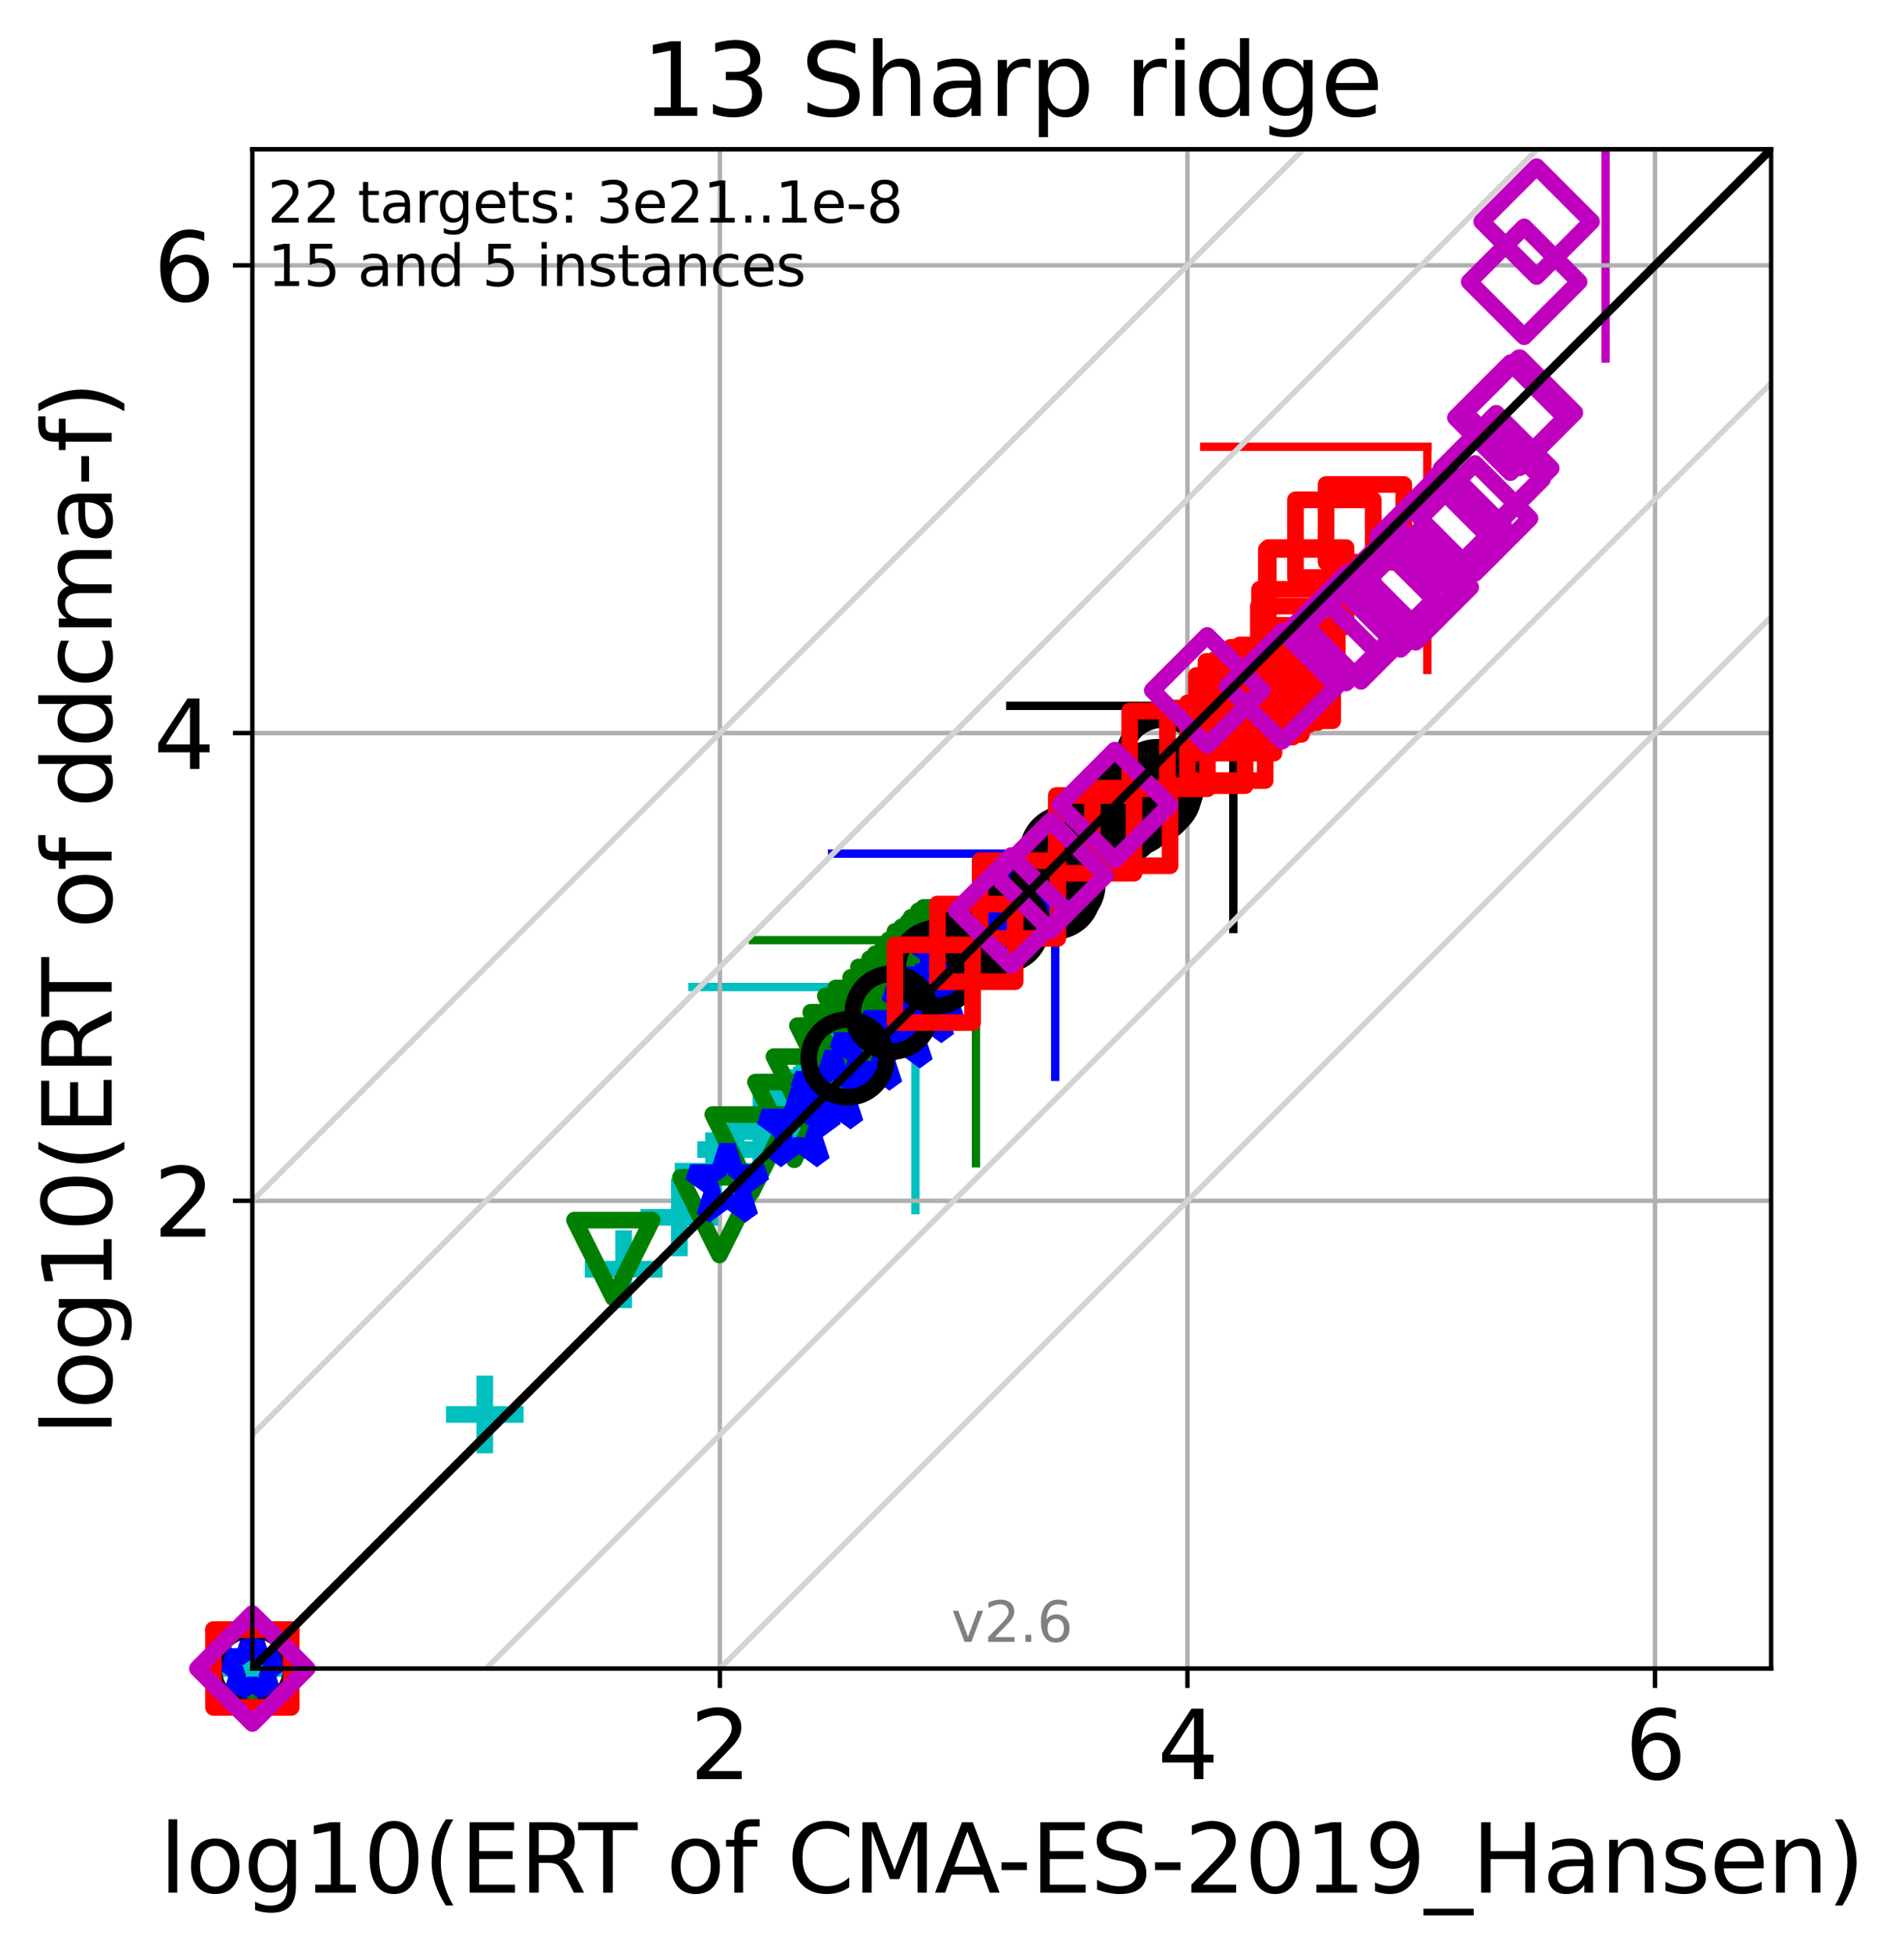 <?xml version="1.0" encoding="utf-8" standalone="no"?>
<!DOCTYPE svg PUBLIC "-//W3C//DTD SVG 1.1//EN"
  "http://www.w3.org/Graphics/SVG/1.1/DTD/svg11.dtd">
<svg xmlns:xlink="http://www.w3.org/1999/xlink" width="343.054pt" height="352.096pt" viewBox="0 0 343.054 352.096" xmlns="http://www.w3.org/2000/svg" version="1.1">
 <defs>
  <style type="text/css">*{stroke-linejoin: round; stroke-linecap: butt}</style>
 </defs>
 <g id="figure_1">
  <g id="patch_1">
   <path d="M 0 352.096 
L 343.054 352.096 
L 343.054 0 
L 0 0 
z
" style="fill: #ffffff"/>
  </g>
  <g id="axes_1">
   <g id="patch_2">
    <path d="M 45.469 300.517 
L 319.109 300.517 
L 319.109 26.877 
L 45.469 26.877 
z
" style="fill: #ffffff"/>
   </g>
   <g id="line2d_1">
    <path d="M 164.937 217.956 
L 164.937 177.763 
" clip-path="url(#p182a0d4d01)" style="fill: none; stroke: #00bfbf; stroke-width: 1.5; stroke-linecap: square"/>
   </g>
   <g id="line2d_2">
    <path d="M 124.744 177.763 
L 164.937 177.763 
" clip-path="url(#p182a0d4d01)" style="fill: none; stroke: #00bfbf; stroke-width: 1.5; stroke-linecap: square"/>
   </g>
   <g id="line2d_3">
    <path d="M 175.84 209.521 
L 175.84 169.328 
" clip-path="url(#p182a0d4d01)" style="fill: none; stroke: #008000; stroke-width: 1.5; stroke-linecap: square"/>
   </g>
   <g id="line2d_4">
    <path d="M 135.646 169.328 
L 175.84 169.328 
" clip-path="url(#p182a0d4d01)" style="fill: none; stroke: #008000; stroke-width: 1.5; stroke-linecap: square"/>
   </g>
   <g id="line2d_5">
    <path d="M 190.122 193.943 
L 190.122 153.75 
" clip-path="url(#p182a0d4d01)" style="fill: none; stroke: #0000ff; stroke-width: 1.5; stroke-linecap: square"/>
   </g>
   <g id="line2d_6">
    <path d="M 149.929 153.75 
L 190.122 153.75 
" clip-path="url(#p182a0d4d01)" style="fill: none; stroke: #0000ff; stroke-width: 1.5; stroke-linecap: square"/>
   </g>
   <g id="line2d_7">
    <path d="M 222.21 167.32 
L 222.21 127.127 
" clip-path="url(#p182a0d4d01)" style="fill: none; stroke: #000000; stroke-width: 1.5; stroke-linecap: square"/>
   </g>
   <g id="line2d_8">
    <path d="M 182.017 127.127 
L 222.21 127.127 
" clip-path="url(#p182a0d4d01)" style="fill: none; stroke: #000000; stroke-width: 1.5; stroke-linecap: square"/>
   </g>
   <g id="line2d_9">
    <path d="M 257.167 120.661 
L 257.167 80.468 
" clip-path="url(#p182a0d4d01)" style="fill: none; stroke: #ff0000; stroke-width: 1.5; stroke-linecap: square"/>
   </g>
   <g id="line2d_10">
    <path d="M 216.974 80.468 
L 257.167 80.468 
" clip-path="url(#p182a0d4d01)" style="fill: none; stroke: #ff0000; stroke-width: 1.5; stroke-linecap: square"/>
   </g>
   <g id="line2d_11">
    <path d="M 289.286 64.569 
L 289.286 24.375 
" clip-path="url(#p182a0d4d01)" style="fill: none; stroke: #bf00bf; stroke-width: 1.5; stroke-linecap: square"/>
   </g>
   <g id="line2d_12">
    <path d="M 249.092 24.375 
L 289.286 24.375 
" clip-path="url(#p182a0d4d01)" style="fill: none; stroke: #bf00bf; stroke-width: 1.5; stroke-linecap: square"/>
   </g>
   <g id="matplotlib.axis_1">
    <g id="xtick_1">
     <g id="line2d_13">
      <path d="M 129.711 300.517 
L 129.711 26.877 
" clip-path="url(#p182a0d4d01)" style="fill: none; stroke: #b0b0b0; stroke-width: 0.8; stroke-linecap: square"/>
     </g>
     <g id="line2d_14">
      <defs>
       <path id="m0202a6a57a" d="M 0 0 
L 0 3.5 
" style="stroke: #000000; stroke-width: 0.8"/>
      </defs>
      <g>
       <use xlink:href="#m0202a6a57a" x="129.711" y="300.517" style="stroke: #000000; stroke-width: 0.8"/>
      </g>
     </g>
     <g id="text_1">
      <!-- 2 -->
      <g transform="translate(124.302 320.435)scale(0.17 -0.17)">
       <defs>
        <path id="DejaVuSans-32" d="M 1228 531 
L 3431 531 
L 3431 0 
L 469 0 
L 469 531 
Q 828 903 1448 1529 
Q 2069 2156 2228 2338 
Q 2531 2678 2651 2914 
Q 2772 3150 2772 3378 
Q 2772 3750 2511 3984 
Q 2250 4219 1831 4219 
Q 1534 4219 1204 4116 
Q 875 4013 500 3803 
L 500 4441 
Q 881 4594 1212 4672 
Q 1544 4750 1819 4750 
Q 2544 4750 2975 4387 
Q 3406 4025 3406 3419 
Q 3406 3131 3298 2873 
Q 3191 2616 2906 2266 
Q 2828 2175 2409 1742 
Q 1991 1309 1228 531 
z
" transform="scale(0.016)"/>
       </defs>
       <use xlink:href="#DejaVuSans-32"/>
      </g>
     </g>
    </g>
    <g id="xtick_2">
     <g id="line2d_15">
      <path d="M 213.952 300.517 
L 213.952 26.877 
" clip-path="url(#p182a0d4d01)" style="fill: none; stroke: #b0b0b0; stroke-width: 0.8; stroke-linecap: square"/>
     </g>
     <g id="line2d_16">
      <g>
       <use xlink:href="#m0202a6a57a" x="213.952" y="300.517" style="stroke: #000000; stroke-width: 0.8"/>
      </g>
     </g>
     <g id="text_2">
      <!-- 4 -->
      <g transform="translate(208.544 320.435)scale(0.17 -0.17)">
       <defs>
        <path id="DejaVuSans-34" d="M 2419 4116 
L 825 1625 
L 2419 1625 
L 2419 4116 
z
M 2253 4666 
L 3047 4666 
L 3047 1625 
L 3713 1625 
L 3713 1100 
L 3047 1100 
L 3047 0 
L 2419 0 
L 2419 1100 
L 313 1100 
L 313 1709 
L 2253 4666 
z
" transform="scale(0.016)"/>
       </defs>
       <use xlink:href="#DejaVuSans-34"/>
      </g>
     </g>
    </g>
    <g id="xtick_3">
     <g id="line2d_17">
      <path d="M 298.193 300.517 
L 298.193 26.877 
" clip-path="url(#p182a0d4d01)" style="fill: none; stroke: #b0b0b0; stroke-width: 0.8; stroke-linecap: square"/>
     </g>
     <g id="line2d_18">
      <g>
       <use xlink:href="#m0202a6a57a" x="298.193" y="300.517" style="stroke: #000000; stroke-width: 0.8"/>
      </g>
     </g>
     <g id="text_3">
      <!-- 6 -->
      <g transform="translate(292.785 320.435)scale(0.17 -0.17)">
       <defs>
        <path id="DejaVuSans-36" d="M 2113 2584 
Q 1688 2584 1439 2293 
Q 1191 2003 1191 1497 
Q 1191 994 1439 701 
Q 1688 409 2113 409 
Q 2538 409 2786 701 
Q 3034 994 3034 1497 
Q 3034 2003 2786 2293 
Q 2538 2584 2113 2584 
z
M 3366 4563 
L 3366 3988 
Q 3128 4100 2886 4159 
Q 2644 4219 2406 4219 
Q 1781 4219 1451 3797 
Q 1122 3375 1075 2522 
Q 1259 2794 1537 2939 
Q 1816 3084 2150 3084 
Q 2853 3084 3261 2657 
Q 3669 2231 3669 1497 
Q 3669 778 3244 343 
Q 2819 -91 2113 -91 
Q 1303 -91 875 529 
Q 447 1150 447 2328 
Q 447 3434 972 4092 
Q 1497 4750 2381 4750 
Q 2619 4750 2861 4703 
Q 3103 4656 3366 4563 
z
" transform="scale(0.016)"/>
       </defs>
       <use xlink:href="#DejaVuSans-36"/>
      </g>
     </g>
    </g>
    <g id="text_4">
     <!-- log10(ERT of CMA-ES-2019_Hansen) -->
     <g transform="translate(28.725 340.887)scale(0.17 -0.17)">
      <defs>
       <path id="DejaVuSans-6c" d="M 603 4863 
L 1178 4863 
L 1178 0 
L 603 0 
L 603 4863 
z
" transform="scale(0.016)"/>
       <path id="DejaVuSans-6f" d="M 1959 3097 
Q 1497 3097 1228 2736 
Q 959 2375 959 1747 
Q 959 1119 1226 758 
Q 1494 397 1959 397 
Q 2419 397 2687 759 
Q 2956 1122 2956 1747 
Q 2956 2369 2687 2733 
Q 2419 3097 1959 3097 
z
M 1959 3584 
Q 2709 3584 3137 3096 
Q 3566 2609 3566 1747 
Q 3566 888 3137 398 
Q 2709 -91 1959 -91 
Q 1206 -91 779 398 
Q 353 888 353 1747 
Q 353 2609 779 3096 
Q 1206 3584 1959 3584 
z
" transform="scale(0.016)"/>
       <path id="DejaVuSans-67" d="M 2906 1791 
Q 2906 2416 2648 2759 
Q 2391 3103 1925 3103 
Q 1463 3103 1205 2759 
Q 947 2416 947 1791 
Q 947 1169 1205 825 
Q 1463 481 1925 481 
Q 2391 481 2648 825 
Q 2906 1169 2906 1791 
z
M 3481 434 
Q 3481 -459 3084 -895 
Q 2688 -1331 1869 -1331 
Q 1566 -1331 1297 -1286 
Q 1028 -1241 775 -1147 
L 775 -588 
Q 1028 -725 1275 -790 
Q 1522 -856 1778 -856 
Q 2344 -856 2625 -561 
Q 2906 -266 2906 331 
L 2906 616 
Q 2728 306 2450 153 
Q 2172 0 1784 0 
Q 1141 0 747 490 
Q 353 981 353 1791 
Q 353 2603 747 3093 
Q 1141 3584 1784 3584 
Q 2172 3584 2450 3431 
Q 2728 3278 2906 2969 
L 2906 3500 
L 3481 3500 
L 3481 434 
z
" transform="scale(0.016)"/>
       <path id="DejaVuSans-31" d="M 794 531 
L 1825 531 
L 1825 4091 
L 703 3866 
L 703 4441 
L 1819 4666 
L 2450 4666 
L 2450 531 
L 3481 531 
L 3481 0 
L 794 0 
L 794 531 
z
" transform="scale(0.016)"/>
       <path id="DejaVuSans-30" d="M 2034 4250 
Q 1547 4250 1301 3770 
Q 1056 3291 1056 2328 
Q 1056 1369 1301 889 
Q 1547 409 2034 409 
Q 2525 409 2770 889 
Q 3016 1369 3016 2328 
Q 3016 3291 2770 3770 
Q 2525 4250 2034 4250 
z
M 2034 4750 
Q 2819 4750 3233 4129 
Q 3647 3509 3647 2328 
Q 3647 1150 3233 529 
Q 2819 -91 2034 -91 
Q 1250 -91 836 529 
Q 422 1150 422 2328 
Q 422 3509 836 4129 
Q 1250 4750 2034 4750 
z
" transform="scale(0.016)"/>
       <path id="DejaVuSans-28" d="M 1984 4856 
Q 1566 4138 1362 3434 
Q 1159 2731 1159 2009 
Q 1159 1288 1364 580 
Q 1569 -128 1984 -844 
L 1484 -844 
Q 1016 -109 783 600 
Q 550 1309 550 2009 
Q 550 2706 781 3412 
Q 1013 4119 1484 4856 
L 1984 4856 
z
" transform="scale(0.016)"/>
       <path id="DejaVuSans-45" d="M 628 4666 
L 3578 4666 
L 3578 4134 
L 1259 4134 
L 1259 2753 
L 3481 2753 
L 3481 2222 
L 1259 2222 
L 1259 531 
L 3634 531 
L 3634 0 
L 628 0 
L 628 4666 
z
" transform="scale(0.016)"/>
       <path id="DejaVuSans-52" d="M 2841 2188 
Q 3044 2119 3236 1894 
Q 3428 1669 3622 1275 
L 4263 0 
L 3584 0 
L 2988 1197 
Q 2756 1666 2539 1819 
Q 2322 1972 1947 1972 
L 1259 1972 
L 1259 0 
L 628 0 
L 628 4666 
L 2053 4666 
Q 2853 4666 3247 4331 
Q 3641 3997 3641 3322 
Q 3641 2881 3436 2590 
Q 3231 2300 2841 2188 
z
M 1259 4147 
L 1259 2491 
L 2053 2491 
Q 2509 2491 2742 2702 
Q 2975 2913 2975 3322 
Q 2975 3731 2742 3939 
Q 2509 4147 2053 4147 
L 1259 4147 
z
" transform="scale(0.016)"/>
       <path id="DejaVuSans-54" d="M -19 4666 
L 3928 4666 
L 3928 4134 
L 2272 4134 
L 2272 0 
L 1638 0 
L 1638 4134 
L -19 4134 
L -19 4666 
z
" transform="scale(0.016)"/>
       <path id="DejaVuSans-20" transform="scale(0.016)"/>
       <path id="DejaVuSans-66" d="M 2375 4863 
L 2375 4384 
L 1825 4384 
Q 1516 4384 1395 4259 
Q 1275 4134 1275 3809 
L 1275 3500 
L 2222 3500 
L 2222 3053 
L 1275 3053 
L 1275 0 
L 697 0 
L 697 3053 
L 147 3053 
L 147 3500 
L 697 3500 
L 697 3744 
Q 697 4328 969 4595 
Q 1241 4863 1831 4863 
L 2375 4863 
z
" transform="scale(0.016)"/>
       <path id="DejaVuSans-43" d="M 4122 4306 
L 4122 3641 
Q 3803 3938 3442 4084 
Q 3081 4231 2675 4231 
Q 1875 4231 1450 3742 
Q 1025 3253 1025 2328 
Q 1025 1406 1450 917 
Q 1875 428 2675 428 
Q 3081 428 3442 575 
Q 3803 722 4122 1019 
L 4122 359 
Q 3791 134 3420 21 
Q 3050 -91 2638 -91 
Q 1578 -91 968 557 
Q 359 1206 359 2328 
Q 359 3453 968 4101 
Q 1578 4750 2638 4750 
Q 3056 4750 3426 4639 
Q 3797 4528 4122 4306 
z
" transform="scale(0.016)"/>
       <path id="DejaVuSans-4d" d="M 628 4666 
L 1569 4666 
L 2759 1491 
L 3956 4666 
L 4897 4666 
L 4897 0 
L 4281 0 
L 4281 4097 
L 3078 897 
L 2444 897 
L 1241 4097 
L 1241 0 
L 628 0 
L 628 4666 
z
" transform="scale(0.016)"/>
       <path id="DejaVuSans-41" d="M 2188 4044 
L 1331 1722 
L 3047 1722 
L 2188 4044 
z
M 1831 4666 
L 2547 4666 
L 4325 0 
L 3669 0 
L 3244 1197 
L 1141 1197 
L 716 0 
L 50 0 
L 1831 4666 
z
" transform="scale(0.016)"/>
       <path id="DejaVuSans-2d" d="M 313 2009 
L 1997 2009 
L 1997 1497 
L 313 1497 
L 313 2009 
z
" transform="scale(0.016)"/>
       <path id="DejaVuSans-53" d="M 3425 4513 
L 3425 3897 
Q 3066 4069 2747 4153 
Q 2428 4238 2131 4238 
Q 1616 4238 1336 4038 
Q 1056 3838 1056 3469 
Q 1056 3159 1242 3001 
Q 1428 2844 1947 2747 
L 2328 2669 
Q 3034 2534 3370 2195 
Q 3706 1856 3706 1288 
Q 3706 609 3251 259 
Q 2797 -91 1919 -91 
Q 1588 -91 1214 -16 
Q 841 59 441 206 
L 441 856 
Q 825 641 1194 531 
Q 1563 422 1919 422 
Q 2459 422 2753 634 
Q 3047 847 3047 1241 
Q 3047 1584 2836 1778 
Q 2625 1972 2144 2069 
L 1759 2144 
Q 1053 2284 737 2584 
Q 422 2884 422 3419 
Q 422 4038 858 4394 
Q 1294 4750 2059 4750 
Q 2388 4750 2728 4690 
Q 3069 4631 3425 4513 
z
" transform="scale(0.016)"/>
       <path id="DejaVuSans-39" d="M 703 97 
L 703 672 
Q 941 559 1184 500 
Q 1428 441 1663 441 
Q 2288 441 2617 861 
Q 2947 1281 2994 2138 
Q 2813 1869 2534 1725 
Q 2256 1581 1919 1581 
Q 1219 1581 811 2004 
Q 403 2428 403 3163 
Q 403 3881 828 4315 
Q 1253 4750 1959 4750 
Q 2769 4750 3195 4129 
Q 3622 3509 3622 2328 
Q 3622 1225 3098 567 
Q 2575 -91 1691 -91 
Q 1453 -91 1209 -44 
Q 966 3 703 97 
z
M 1959 2075 
Q 2384 2075 2632 2365 
Q 2881 2656 2881 3163 
Q 2881 3666 2632 3958 
Q 2384 4250 1959 4250 
Q 1534 4250 1286 3958 
Q 1038 3666 1038 3163 
Q 1038 2656 1286 2365 
Q 1534 2075 1959 2075 
z
" transform="scale(0.016)"/>
       <path id="DejaVuSans-5f" d="M 3263 -1063 
L 3263 -1509 
L -63 -1509 
L -63 -1063 
L 3263 -1063 
z
" transform="scale(0.016)"/>
       <path id="DejaVuSans-48" d="M 628 4666 
L 1259 4666 
L 1259 2753 
L 3553 2753 
L 3553 4666 
L 4184 4666 
L 4184 0 
L 3553 0 
L 3553 2222 
L 1259 2222 
L 1259 0 
L 628 0 
L 628 4666 
z
" transform="scale(0.016)"/>
       <path id="DejaVuSans-61" d="M 2194 1759 
Q 1497 1759 1228 1600 
Q 959 1441 959 1056 
Q 959 750 1161 570 
Q 1363 391 1709 391 
Q 2188 391 2477 730 
Q 2766 1069 2766 1631 
L 2766 1759 
L 2194 1759 
z
M 3341 1997 
L 3341 0 
L 2766 0 
L 2766 531 
Q 2569 213 2275 61 
Q 1981 -91 1556 -91 
Q 1019 -91 701 211 
Q 384 513 384 1019 
Q 384 1609 779 1909 
Q 1175 2209 1959 2209 
L 2766 2209 
L 2766 2266 
Q 2766 2663 2505 2880 
Q 2244 3097 1772 3097 
Q 1472 3097 1187 3025 
Q 903 2953 641 2809 
L 641 3341 
Q 956 3463 1253 3523 
Q 1550 3584 1831 3584 
Q 2591 3584 2966 3190 
Q 3341 2797 3341 1997 
z
" transform="scale(0.016)"/>
       <path id="DejaVuSans-6e" d="M 3513 2113 
L 3513 0 
L 2938 0 
L 2938 2094 
Q 2938 2591 2744 2837 
Q 2550 3084 2163 3084 
Q 1697 3084 1428 2787 
Q 1159 2491 1159 1978 
L 1159 0 
L 581 0 
L 581 3500 
L 1159 3500 
L 1159 2956 
Q 1366 3272 1645 3428 
Q 1925 3584 2291 3584 
Q 2894 3584 3203 3211 
Q 3513 2838 3513 2113 
z
" transform="scale(0.016)"/>
       <path id="DejaVuSans-73" d="M 2834 3397 
L 2834 2853 
Q 2591 2978 2328 3040 
Q 2066 3103 1784 3103 
Q 1356 3103 1142 2972 
Q 928 2841 928 2578 
Q 928 2378 1081 2264 
Q 1234 2150 1697 2047 
L 1894 2003 
Q 2506 1872 2764 1633 
Q 3022 1394 3022 966 
Q 3022 478 2636 193 
Q 2250 -91 1575 -91 
Q 1294 -91 989 -36 
Q 684 19 347 128 
L 347 722 
Q 666 556 975 473 
Q 1284 391 1588 391 
Q 1994 391 2212 530 
Q 2431 669 2431 922 
Q 2431 1156 2273 1281 
Q 2116 1406 1581 1522 
L 1381 1569 
Q 847 1681 609 1914 
Q 372 2147 372 2553 
Q 372 3047 722 3315 
Q 1072 3584 1716 3584 
Q 2034 3584 2315 3537 
Q 2597 3491 2834 3397 
z
" transform="scale(0.016)"/>
       <path id="DejaVuSans-65" d="M 3597 1894 
L 3597 1613 
L 953 1613 
Q 991 1019 1311 708 
Q 1631 397 2203 397 
Q 2534 397 2845 478 
Q 3156 559 3463 722 
L 3463 178 
Q 3153 47 2828 -22 
Q 2503 -91 2169 -91 
Q 1331 -91 842 396 
Q 353 884 353 1716 
Q 353 2575 817 3079 
Q 1281 3584 2069 3584 
Q 2775 3584 3186 3129 
Q 3597 2675 3597 1894 
z
M 3022 2063 
Q 3016 2534 2758 2815 
Q 2500 3097 2075 3097 
Q 1594 3097 1305 2825 
Q 1016 2553 972 2059 
L 3022 2063 
z
" transform="scale(0.016)"/>
       <path id="DejaVuSans-29" d="M 513 4856 
L 1013 4856 
Q 1481 4119 1714 3412 
Q 1947 2706 1947 2009 
Q 1947 1309 1714 600 
Q 1481 -109 1013 -844 
L 513 -844 
Q 928 -128 1133 580 
Q 1338 1288 1338 2009 
Q 1338 2731 1133 3434 
Q 928 4138 513 4856 
z
" transform="scale(0.016)"/>
      </defs>
      <use xlink:href="#DejaVuSans-6c"/>
      <use xlink:href="#DejaVuSans-6f" x="27.783"/>
      <use xlink:href="#DejaVuSans-67" x="88.965"/>
      <use xlink:href="#DejaVuSans-31" x="152.441"/>
      <use xlink:href="#DejaVuSans-30" x="216.064"/>
      <use xlink:href="#DejaVuSans-28" x="279.688"/>
      <use xlink:href="#DejaVuSans-45" x="318.701"/>
      <use xlink:href="#DejaVuSans-52" x="381.885"/>
      <use xlink:href="#DejaVuSans-54" x="444.117"/>
      <use xlink:href="#DejaVuSans-20" x="505.201"/>
      <use xlink:href="#DejaVuSans-6f" x="536.988"/>
      <use xlink:href="#DejaVuSans-66" x="598.17"/>
      <use xlink:href="#DejaVuSans-20" x="633.375"/>
      <use xlink:href="#DejaVuSans-43" x="665.162"/>
      <use xlink:href="#DejaVuSans-4d" x="734.986"/>
      <use xlink:href="#DejaVuSans-41" x="821.266"/>
      <use xlink:href="#DejaVuSans-2d" x="887.424"/>
      <use xlink:href="#DejaVuSans-45" x="923.508"/>
      <use xlink:href="#DejaVuSans-53" x="986.691"/>
      <use xlink:href="#DejaVuSans-2d" x="1050.168"/>
      <use xlink:href="#DejaVuSans-32" x="1086.252"/>
      <use xlink:href="#DejaVuSans-30" x="1149.875"/>
      <use xlink:href="#DejaVuSans-31" x="1213.498"/>
      <use xlink:href="#DejaVuSans-39" x="1277.121"/>
      <use xlink:href="#DejaVuSans-5f" x="1340.744"/>
      <use xlink:href="#DejaVuSans-48" x="1390.744"/>
      <use xlink:href="#DejaVuSans-61" x="1465.939"/>
      <use xlink:href="#DejaVuSans-6e" x="1527.219"/>
      <use xlink:href="#DejaVuSans-73" x="1590.598"/>
      <use xlink:href="#DejaVuSans-65" x="1642.697"/>
      <use xlink:href="#DejaVuSans-6e" x="1704.221"/>
      <use xlink:href="#DejaVuSans-29" x="1767.6"/>
     </g>
    </g>
   </g>
   <g id="matplotlib.axis_2">
    <g id="ytick_1">
     <g id="line2d_19">
      <path d="M 45.469 216.276 
L 319.109 216.276 
" clip-path="url(#p182a0d4d01)" style="fill: none; stroke: #b0b0b0; stroke-width: 0.8; stroke-linecap: square"/>
     </g>
     <g id="line2d_20">
      <defs>
       <path id="m1026d9e7d1" d="M 0 0 
L -3.5 0 
" style="stroke: #000000; stroke-width: 0.8"/>
      </defs>
      <g>
       <use xlink:href="#m1026d9e7d1" x="45.469" y="216.276" style="stroke: #000000; stroke-width: 0.8"/>
      </g>
     </g>
     <g id="text_5">
      <!-- 2 -->
      <g transform="translate(27.653 222.734)scale(0.17 -0.17)">
       <use xlink:href="#DejaVuSans-32"/>
      </g>
     </g>
    </g>
    <g id="ytick_2">
     <g id="line2d_21">
      <path d="M 45.469 132.034 
L 319.109 132.034 
" clip-path="url(#p182a0d4d01)" style="fill: none; stroke: #b0b0b0; stroke-width: 0.8; stroke-linecap: square"/>
     </g>
     <g id="line2d_22">
      <g>
       <use xlink:href="#m1026d9e7d1" x="45.469" y="132.034" style="stroke: #000000; stroke-width: 0.8"/>
      </g>
     </g>
     <g id="text_6">
      <!-- 4 -->
      <g transform="translate(27.653 138.493)scale(0.17 -0.17)">
       <use xlink:href="#DejaVuSans-34"/>
      </g>
     </g>
    </g>
    <g id="ytick_3">
     <g id="line2d_23">
      <path d="M 45.469 47.793 
L 319.109 47.793 
" clip-path="url(#p182a0d4d01)" style="fill: none; stroke: #b0b0b0; stroke-width: 0.8; stroke-linecap: square"/>
     </g>
     <g id="line2d_24">
      <g>
       <use xlink:href="#m1026d9e7d1" x="45.469" y="47.793" style="stroke: #000000; stroke-width: 0.8"/>
      </g>
     </g>
     <g id="text_7">
      <!-- 6 -->
      <g transform="translate(27.653 54.252)scale(0.17 -0.17)">
       <use xlink:href="#DejaVuSans-36"/>
      </g>
     </g>
    </g>
    <g id="text_8">
     <!-- log10(ERT of ddcma-f) -->
     <g transform="translate(20.117 258.566)rotate(-90)scale(0.17 -0.17)">
      <defs>
       <path id="DejaVuSans-64" d="M 2906 2969 
L 2906 4863 
L 3481 4863 
L 3481 0 
L 2906 0 
L 2906 525 
Q 2725 213 2448 61 
Q 2172 -91 1784 -91 
Q 1150 -91 751 415 
Q 353 922 353 1747 
Q 353 2572 751 3078 
Q 1150 3584 1784 3584 
Q 2172 3584 2448 3432 
Q 2725 3281 2906 2969 
z
M 947 1747 
Q 947 1113 1208 752 
Q 1469 391 1925 391 
Q 2381 391 2643 752 
Q 2906 1113 2906 1747 
Q 2906 2381 2643 2742 
Q 2381 3103 1925 3103 
Q 1469 3103 1208 2742 
Q 947 2381 947 1747 
z
" transform="scale(0.016)"/>
       <path id="DejaVuSans-63" d="M 3122 3366 
L 3122 2828 
Q 2878 2963 2633 3030 
Q 2388 3097 2138 3097 
Q 1578 3097 1268 2742 
Q 959 2388 959 1747 
Q 959 1106 1268 751 
Q 1578 397 2138 397 
Q 2388 397 2633 464 
Q 2878 531 3122 666 
L 3122 134 
Q 2881 22 2623 -34 
Q 2366 -91 2075 -91 
Q 1284 -91 818 406 
Q 353 903 353 1747 
Q 353 2603 823 3093 
Q 1294 3584 2113 3584 
Q 2378 3584 2631 3529 
Q 2884 3475 3122 3366 
z
" transform="scale(0.016)"/>
       <path id="DejaVuSans-6d" d="M 3328 2828 
Q 3544 3216 3844 3400 
Q 4144 3584 4550 3584 
Q 5097 3584 5394 3201 
Q 5691 2819 5691 2113 
L 5691 0 
L 5113 0 
L 5113 2094 
Q 5113 2597 4934 2840 
Q 4756 3084 4391 3084 
Q 3944 3084 3684 2787 
Q 3425 2491 3425 1978 
L 3425 0 
L 2847 0 
L 2847 2094 
Q 2847 2600 2669 2842 
Q 2491 3084 2119 3084 
Q 1678 3084 1418 2786 
Q 1159 2488 1159 1978 
L 1159 0 
L 581 0 
L 581 3500 
L 1159 3500 
L 1159 2956 
Q 1356 3278 1631 3431 
Q 1906 3584 2284 3584 
Q 2666 3584 2933 3390 
Q 3200 3197 3328 2828 
z
" transform="scale(0.016)"/>
      </defs>
      <use xlink:href="#DejaVuSans-6c"/>
      <use xlink:href="#DejaVuSans-6f" x="27.783"/>
      <use xlink:href="#DejaVuSans-67" x="88.965"/>
      <use xlink:href="#DejaVuSans-31" x="152.441"/>
      <use xlink:href="#DejaVuSans-30" x="216.064"/>
      <use xlink:href="#DejaVuSans-28" x="279.688"/>
      <use xlink:href="#DejaVuSans-45" x="318.701"/>
      <use xlink:href="#DejaVuSans-52" x="381.885"/>
      <use xlink:href="#DejaVuSans-54" x="444.117"/>
      <use xlink:href="#DejaVuSans-20" x="505.201"/>
      <use xlink:href="#DejaVuSans-6f" x="536.988"/>
      <use xlink:href="#DejaVuSans-66" x="598.17"/>
      <use xlink:href="#DejaVuSans-20" x="633.375"/>
      <use xlink:href="#DejaVuSans-64" x="665.162"/>
      <use xlink:href="#DejaVuSans-64" x="728.639"/>
      <use xlink:href="#DejaVuSans-63" x="792.115"/>
      <use xlink:href="#DejaVuSans-6d" x="847.096"/>
      <use xlink:href="#DejaVuSans-61" x="944.508"/>
      <use xlink:href="#DejaVuSans-2d" x="1005.787"/>
      <use xlink:href="#DejaVuSans-66" x="1041.871"/>
      <use xlink:href="#DejaVuSans-29" x="1077.076"/>
     </g>
    </g>
   </g>
   <g id="line2d_25">
    <defs>
     <path id="me5315e0c0f" d="M -7 0 
L 7 0 
M 0 7 
L 0 -7 
" style="stroke: #00bfbf; stroke-width: 3"/>
    </defs>
    <g>
     <use xlink:href="#me5315e0c0f" x="45.469" y="300.517" style="fill-opacity: 0; stroke: #00bfbf; stroke-width: 3"/>
     <use xlink:href="#me5315e0c0f" x="87.344" y="254.759" style="fill-opacity: 0; stroke: #00bfbf; stroke-width: 3"/>
     <use xlink:href="#me5315e0c0f" x="112.36" y="228.593" style="fill-opacity: 0; stroke: #00bfbf; stroke-width: 3"/>
     <use xlink:href="#me5315e0c0f" x="122.403" y="219.249" style="fill-opacity: 0; stroke: #00bfbf; stroke-width: 3"/>
     <use xlink:href="#me5315e0c0f" x="128.566" y="210.949" style="fill-opacity: 0; stroke: #00bfbf; stroke-width: 3"/>
     <use xlink:href="#me5315e0c0f" x="132.635" y="207.049" style="fill-opacity: 0; stroke: #00bfbf; stroke-width: 3"/>
     <use xlink:href="#me5315e0c0f" x="137.103" y="203.798" style="fill-opacity: 0; stroke: #00bfbf; stroke-width: 3"/>
     <use xlink:href="#me5315e0c0f" x="139.885" y="201.836" style="fill-opacity: 0; stroke: #00bfbf; stroke-width: 3"/>
     <use xlink:href="#me5315e0c0f" x="144.37" y="199.095" style="fill-opacity: 0; stroke: #00bfbf; stroke-width: 3"/>
     <use xlink:href="#me5315e0c0f" x="146.127" y="196.412" style="fill-opacity: 0; stroke: #00bfbf; stroke-width: 3"/>
     <use xlink:href="#me5315e0c0f" x="148.502" y="194.073" style="fill-opacity: 0; stroke: #00bfbf; stroke-width: 3"/>
     <use xlink:href="#me5315e0c0f" x="150.332" y="192.895" style="fill-opacity: 0; stroke: #00bfbf; stroke-width: 3"/>
     <use xlink:href="#me5315e0c0f" x="151.906" y="191.147" style="fill-opacity: 0; stroke: #00bfbf; stroke-width: 3"/>
     <use xlink:href="#me5315e0c0f" x="153.203" y="189.928" style="fill-opacity: 0; stroke: #00bfbf; stroke-width: 3"/>
     <use xlink:href="#me5315e0c0f" x="155.453" y="186.66" style="fill-opacity: 0; stroke: #00bfbf; stroke-width: 3"/>
     <use xlink:href="#me5315e0c0f" x="155.959" y="186.23" style="fill-opacity: 0; stroke: #00bfbf; stroke-width: 3"/>
     <use xlink:href="#me5315e0c0f" x="157.077" y="184.56" style="fill-opacity: 0; stroke: #00bfbf; stroke-width: 3"/>
     <use xlink:href="#me5315e0c0f" x="158.085" y="183.733" style="fill-opacity: 0; stroke: #00bfbf; stroke-width: 3"/>
     <use xlink:href="#me5315e0c0f" x="159.688" y="182.176" style="fill-opacity: 0; stroke: #00bfbf; stroke-width: 3"/>
     <use xlink:href="#me5315e0c0f" x="160.084" y="182.035" style="fill-opacity: 0; stroke: #00bfbf; stroke-width: 3"/>
     <use xlink:href="#me5315e0c0f" x="161.188" y="180.236" style="fill-opacity: 0; stroke: #00bfbf; stroke-width: 3"/>
     <use xlink:href="#me5315e0c0f" x="161.869" y="179.233" style="fill-opacity: 0; stroke: #00bfbf; stroke-width: 3"/>
    </g>
   </g>
   <g id="line2d_26">
    <defs>
     <path id="mf6cd563505" d="M -0 7 
L 7 -7 
L -7 -7 
z
" style="stroke: #008000; stroke-width: 3; stroke-linejoin: miter"/>
    </defs>
    <g>
     <use xlink:href="#mf6cd563505" x="45.469" y="300.517" style="fill-opacity: 0; stroke: #008000; stroke-width: 3; stroke-linejoin: miter"/>
     <use xlink:href="#mf6cd563505" x="110.506" y="226.752" style="fill-opacity: 0; stroke: #008000; stroke-width: 3; stroke-linejoin: miter"/>
     <use xlink:href="#mf6cd563505" x="129.613" y="219.035" style="fill-opacity: 0; stroke: #008000; stroke-width: 3; stroke-linejoin: miter"/>
     <use xlink:href="#mf6cd563505" x="135.425" y="207.724" style="fill-opacity: 0; stroke: #008000; stroke-width: 3; stroke-linejoin: miter"/>
     <use xlink:href="#mf6cd563505" x="143.113" y="201.886" style="fill-opacity: 0; stroke: #008000; stroke-width: 3; stroke-linejoin: miter"/>
     <use xlink:href="#mf6cd563505" x="146.443" y="197.298" style="fill-opacity: 0; stroke: #008000; stroke-width: 3; stroke-linejoin: miter"/>
     <use xlink:href="#mf6cd563505" x="150.676" y="191.721" style="fill-opacity: 0; stroke: #008000; stroke-width: 3; stroke-linejoin: miter"/>
     <use xlink:href="#mf6cd563505" x="153.074" y="189.315" style="fill-opacity: 0; stroke: #008000; stroke-width: 3; stroke-linejoin: miter"/>
     <use xlink:href="#mf6cd563505" x="155.705" y="186.386" style="fill-opacity: 0; stroke: #008000; stroke-width: 3; stroke-linejoin: miter"/>
     <use xlink:href="#mf6cd563505" x="157.565" y="184.932" style="fill-opacity: 0; stroke: #008000; stroke-width: 3; stroke-linejoin: miter"/>
     <use xlink:href="#mf6cd563505" x="160.266" y="183.048" style="fill-opacity: 0; stroke: #008000; stroke-width: 3; stroke-linejoin: miter"/>
     <use xlink:href="#mf6cd563505" x="161.666" y="181.162" style="fill-opacity: 0; stroke: #008000; stroke-width: 3; stroke-linejoin: miter"/>
     <use xlink:href="#mf6cd563505" x="163.686" y="179.668" style="fill-opacity: 0; stroke: #008000; stroke-width: 3; stroke-linejoin: miter"/>
     <use xlink:href="#mf6cd563505" x="164.694" y="178.789" style="fill-opacity: 0; stroke: #008000; stroke-width: 3; stroke-linejoin: miter"/>
     <use xlink:href="#mf6cd563505" x="166.083" y="177.502" style="fill-opacity: 0; stroke: #008000; stroke-width: 3; stroke-linejoin: miter"/>
     <use xlink:href="#mf6cd563505" x="167.118" y="176.274" style="fill-opacity: 0; stroke: #008000; stroke-width: 3; stroke-linejoin: miter"/>
     <use xlink:href="#mf6cd563505" x="168.232" y="174.754" style="fill-opacity: 0; stroke: #008000; stroke-width: 3; stroke-linejoin: miter"/>
     <use xlink:href="#mf6cd563505" x="169.451" y="173.922" style="fill-opacity: 0; stroke: #008000; stroke-width: 3; stroke-linejoin: miter"/>
     <use xlink:href="#mf6cd563505" x="170.565" y="173.048" style="fill-opacity: 0; stroke: #008000; stroke-width: 3; stroke-linejoin: miter"/>
     <use xlink:href="#mf6cd563505" x="171.129" y="172.233" style="fill-opacity: 0; stroke: #008000; stroke-width: 3; stroke-linejoin: miter"/>
     <use xlink:href="#mf6cd563505" x="172.466" y="171.05" style="fill-opacity: 0; stroke: #008000; stroke-width: 3; stroke-linejoin: miter"/>
     <use xlink:href="#mf6cd563505" x="173.395" y="170.431" style="fill-opacity: 0; stroke: #008000; stroke-width: 3; stroke-linejoin: miter"/>
    </g>
   </g>
   <g id="line2d_27">
    <defs>
     <path id="md45c8fbfef" d="M 0 -7 
L -1.572 -2.163 
L -6.657 -2.163 
L -2.543 0.826 
L -4.114 5.663 
L -0 2.674 
L 4.114 5.663 
L 2.543 0.826 
L 6.657 -2.163 
L 1.572 -2.163 
z
" style="stroke: #0000ff; stroke-width: 3; stroke-linejoin: bevel"/>
    </defs>
    <g>
     <use xlink:href="#md45c8fbfef" x="45.469" y="300.517" style="fill-opacity: 0; stroke: #0000ff; stroke-width: 3; stroke-linejoin: bevel"/>
     <use xlink:href="#md45c8fbfef" x="131.039" y="213.341" style="fill-opacity: 0; stroke: #0000ff; stroke-width: 3; stroke-linejoin: bevel"/>
     <use xlink:href="#md45c8fbfef" x="143.939" y="203.36" style="fill-opacity: 0; stroke: #0000ff; stroke-width: 3; stroke-linejoin: bevel"/>
     <use xlink:href="#md45c8fbfef" x="150.001" y="196.536" style="fill-opacity: 0; stroke: #0000ff; stroke-width: 3; stroke-linejoin: bevel"/>
     <use xlink:href="#md45c8fbfef" x="157.014" y="189.577" style="fill-opacity: 0; stroke: #0000ff; stroke-width: 3; stroke-linejoin: bevel"/>
     <use xlink:href="#md45c8fbfef" x="162.503" y="185.563" style="fill-opacity: 0; stroke: #0000ff; stroke-width: 3; stroke-linejoin: bevel"/>
     <use xlink:href="#md45c8fbfef" x="166.369" y="181.007" style="fill-opacity: 0; stroke: #0000ff; stroke-width: 3; stroke-linejoin: bevel"/>
     <use xlink:href="#md45c8fbfef" x="168.127" y="177.736" style="fill-opacity: 0; stroke: #0000ff; stroke-width: 3; stroke-linejoin: bevel"/>
     <use xlink:href="#md45c8fbfef" x="171.273" y="172.299" style="fill-opacity: 0; stroke: #0000ff; stroke-width: 3; stroke-linejoin: bevel"/>
     <use xlink:href="#md45c8fbfef" x="172.563" y="171.506" style="fill-opacity: 0; stroke: #0000ff; stroke-width: 3; stroke-linejoin: bevel"/>
     <use xlink:href="#md45c8fbfef" x="175.86" y="169.636" style="fill-opacity: 0; stroke: #0000ff; stroke-width: 3; stroke-linejoin: bevel"/>
     <use xlink:href="#md45c8fbfef" x="176.976" y="168.867" style="fill-opacity: 0; stroke: #0000ff; stroke-width: 3; stroke-linejoin: bevel"/>
     <use xlink:href="#md45c8fbfef" x="178.37" y="165.635" style="fill-opacity: 0; stroke: #0000ff; stroke-width: 3; stroke-linejoin: bevel"/>
     <use xlink:href="#md45c8fbfef" x="179.594" y="165.393" style="fill-opacity: 0; stroke: #0000ff; stroke-width: 3; stroke-linejoin: bevel"/>
     <use xlink:href="#md45c8fbfef" x="181.488" y="163.981" style="fill-opacity: 0; stroke: #0000ff; stroke-width: 3; stroke-linejoin: bevel"/>
     <use xlink:href="#md45c8fbfef" x="182.562" y="162.41" style="fill-opacity: 0; stroke: #0000ff; stroke-width: 3; stroke-linejoin: bevel"/>
     <use xlink:href="#md45c8fbfef" x="183.678" y="161.381" style="fill-opacity: 0; stroke: #0000ff; stroke-width: 3; stroke-linejoin: bevel"/>
     <use xlink:href="#md45c8fbfef" x="184.24" y="160.825" style="fill-opacity: 0; stroke: #0000ff; stroke-width: 3; stroke-linejoin: bevel"/>
     <use xlink:href="#md45c8fbfef" x="185.296" y="159.12" style="fill-opacity: 0; stroke: #0000ff; stroke-width: 3; stroke-linejoin: bevel"/>
     <use xlink:href="#md45c8fbfef" x="186.144" y="158.375" style="fill-opacity: 0; stroke: #0000ff; stroke-width: 3; stroke-linejoin: bevel"/>
     <use xlink:href="#md45c8fbfef" x="187.699" y="156.897" style="fill-opacity: 0; stroke: #0000ff; stroke-width: 3; stroke-linejoin: bevel"/>
     <use xlink:href="#md45c8fbfef" x="188.225" y="156.662" style="fill-opacity: 0; stroke: #0000ff; stroke-width: 3; stroke-linejoin: bevel"/>
    </g>
   </g>
   <g id="line2d_28">
    <defs>
     <path id="m6fa5b2dcd9" d="M 0 7 
C 1.856 7 3.637 6.262 4.95 4.95 
C 6.262 3.637 7 1.856 7 0 
C 7 -1.856 6.262 -3.637 4.95 -4.95 
C 3.637 -6.262 1.856 -7 0 -7 
C -1.856 -7 -3.637 -6.262 -4.95 -4.95 
C -6.262 -3.637 -7 -1.856 -7 0 
C -7 1.856 -6.262 3.637 -4.95 4.95 
C -3.637 6.262 -1.856 7 0 7 
z
" style="stroke: #000000; stroke-width: 3"/>
    </defs>
    <g>
     <use xlink:href="#m6fa5b2dcd9" x="45.469" y="300.517" style="fill-opacity: 0; stroke: #000000; stroke-width: 3"/>
     <use xlink:href="#m6fa5b2dcd9" x="152.71" y="190.626" style="fill-opacity: 0; stroke: #000000; stroke-width: 3"/>
     <use xlink:href="#m6fa5b2dcd9" x="160.645" y="182.382" style="fill-opacity: 0; stroke: #000000; stroke-width: 3"/>
     <use xlink:href="#m6fa5b2dcd9" x="168.785" y="174.144" style="fill-opacity: 0; stroke: #000000; stroke-width: 3"/>
     <use xlink:href="#m6fa5b2dcd9" x="177.594" y="168.76" style="fill-opacity: 0; stroke: #000000; stroke-width: 3"/>
     <use xlink:href="#m6fa5b2dcd9" x="180.682" y="166.792" style="fill-opacity: 0; stroke: #000000; stroke-width: 3"/>
     <use xlink:href="#m6fa5b2dcd9" x="189.954" y="160.747" style="fill-opacity: 0; stroke: #000000; stroke-width: 3"/>
     <use xlink:href="#m6fa5b2dcd9" x="190.702" y="159.326" style="fill-opacity: 0; stroke: #000000; stroke-width: 3"/>
     <use xlink:href="#m6fa5b2dcd9" x="192.167" y="153.531" style="fill-opacity: 0; stroke: #000000; stroke-width: 3"/>
     <use xlink:href="#m6fa5b2dcd9" x="194.284" y="152.444" style="fill-opacity: 0; stroke: #000000; stroke-width: 3"/>
     <use xlink:href="#m6fa5b2dcd9" x="195.325" y="151.169" style="fill-opacity: 0; stroke: #000000; stroke-width: 3"/>
     <use xlink:href="#m6fa5b2dcd9" x="196.346" y="150.448" style="fill-opacity: 0; stroke: #000000; stroke-width: 3"/>
     <use xlink:href="#m6fa5b2dcd9" x="198.913" y="149.37" style="fill-opacity: 0; stroke: #000000; stroke-width: 3"/>
     <use xlink:href="#m6fa5b2dcd9" x="201.271" y="147.651" style="fill-opacity: 0; stroke: #000000; stroke-width: 3"/>
     <use xlink:href="#m6fa5b2dcd9" x="203.024" y="146.254" style="fill-opacity: 0; stroke: #000000; stroke-width: 3"/>
     <use xlink:href="#m6fa5b2dcd9" x="204.115" y="145.69" style="fill-opacity: 0; stroke: #000000; stroke-width: 3"/>
     <use xlink:href="#m6fa5b2dcd9" x="204.905" y="144.176" style="fill-opacity: 0; stroke: #000000; stroke-width: 3"/>
     <use xlink:href="#m6fa5b2dcd9" x="207.203" y="143.748" style="fill-opacity: 0; stroke: #000000; stroke-width: 3"/>
     <use xlink:href="#m6fa5b2dcd9" x="208.078" y="142.839" style="fill-opacity: 0; stroke: #000000; stroke-width: 3"/>
     <use xlink:href="#m6fa5b2dcd9" x="208.465" y="141.587" style="fill-opacity: 0; stroke: #000000; stroke-width: 3"/>
     <use xlink:href="#m6fa5b2dcd9" x="209.423" y="136.616" style="fill-opacity: 0; stroke: #000000; stroke-width: 3"/>
     <use xlink:href="#m6fa5b2dcd9" x="209.816" y="136.129" style="fill-opacity: 0; stroke: #000000; stroke-width: 3"/>
    </g>
   </g>
   <g id="line2d_29">
    <defs>
     <path id="m293666733f" d="M -7 7 
L 7 7 
L 7 -7 
L -7 -7 
z
" style="stroke: #ff0000; stroke-width: 3; stroke-linejoin: miter"/>
    </defs>
    <g>
     <use xlink:href="#m293666733f" x="45.469" y="300.517" style="fill-opacity: 0; stroke: #ff0000; stroke-width: 3; stroke-linejoin: miter"/>
     <use xlink:href="#m293666733f" x="168.241" y="177.18" style="fill-opacity: 0; stroke: #ff0000; stroke-width: 3; stroke-linejoin: miter"/>
     <use xlink:href="#m293666733f" x="175.901" y="169.817" style="fill-opacity: 0; stroke: #ff0000; stroke-width: 3; stroke-linejoin: miter"/>
     <use xlink:href="#m293666733f" x="183.596" y="162.012" style="fill-opacity: 0; stroke: #ff0000; stroke-width: 3; stroke-linejoin: miter"/>
     <use xlink:href="#m293666733f" x="197.322" y="150.281" style="fill-opacity: 0; stroke: #ff0000; stroke-width: 3; stroke-linejoin: miter"/>
     <use xlink:href="#m293666733f" x="203.821" y="148.937" style="fill-opacity: 0; stroke: #ff0000; stroke-width: 3; stroke-linejoin: miter"/>
     <use xlink:href="#m293666733f" x="210.546" y="135.068" style="fill-opacity: 0; stroke: #ff0000; stroke-width: 3; stroke-linejoin: miter"/>
     <use xlink:href="#m293666733f" x="217.335" y="134.515" style="fill-opacity: 0; stroke: #ff0000; stroke-width: 3; stroke-linejoin: miter"/>
     <use xlink:href="#m293666733f" x="220.955" y="133.584" style="fill-opacity: 0; stroke: #ff0000; stroke-width: 3; stroke-linejoin: miter"/>
     <use xlink:href="#m293666733f" x="222.545" y="128.651" style="fill-opacity: 0; stroke: #ff0000; stroke-width: 3; stroke-linejoin: miter"/>
     <use xlink:href="#m293666733f" x="224.302" y="126.124" style="fill-opacity: 0; stroke: #ff0000; stroke-width: 3; stroke-linejoin: miter"/>
     <use xlink:href="#m293666733f" x="225.908" y="125.757" style="fill-opacity: 0; stroke: #ff0000; stroke-width: 3; stroke-linejoin: miter"/>
     <use xlink:href="#m293666733f" x="227.492" y="125.273" style="fill-opacity: 0; stroke: #ff0000; stroke-width: 3; stroke-linejoin: miter"/>
     <use xlink:href="#m293666733f" x="228.752" y="123.573" style="fill-opacity: 0; stroke: #ff0000; stroke-width: 3; stroke-linejoin: miter"/>
     <use xlink:href="#m293666733f" x="230.4" y="123.153" style="fill-opacity: 0; stroke: #ff0000; stroke-width: 3; stroke-linejoin: miter"/>
     <use xlink:href="#m293666733f" x="233.122" y="122.816" style="fill-opacity: 0; stroke: #ff0000; stroke-width: 3; stroke-linejoin: miter"/>
     <use xlink:href="#m293666733f" x="233.723" y="116.172" style="fill-opacity: 0; stroke: #ff0000; stroke-width: 3; stroke-linejoin: miter"/>
     <use xlink:href="#m293666733f" x="233.944" y="113.143" style="fill-opacity: 0; stroke: #ff0000; stroke-width: 3; stroke-linejoin: miter"/>
     <use xlink:href="#m293666733f" x="235.163" y="105.969" style="fill-opacity: 0; stroke: #ff0000; stroke-width: 3; stroke-linejoin: miter"/>
     <use xlink:href="#m293666733f" x="235.52" y="105.618" style="fill-opacity: 0; stroke: #ff0000; stroke-width: 3; stroke-linejoin: miter"/>
     <use xlink:href="#m293666733f" x="240.42" y="97.026" style="fill-opacity: 0; stroke: #ff0000; stroke-width: 3; stroke-linejoin: miter"/>
     <use xlink:href="#m293666733f" x="245.926" y="94.254" style="fill-opacity: 0; stroke: #ff0000; stroke-width: 3; stroke-linejoin: miter"/>
    </g>
   </g>
   <g id="line2d_30">
    <defs>
     <path id="mc7c6303040" d="M -0 9.899 
L 9.899 0 
L 0 -9.899 
L -9.899 -0 
z
" style="stroke: #bf00bf; stroke-width: 3; stroke-linejoin: miter"/>
    </defs>
    <g>
     <use xlink:href="#mc7c6303040" x="45.469" y="300.517" style="fill-opacity: 0; stroke: #bf00bf; stroke-width: 3; stroke-linejoin: miter"/>
     <use xlink:href="#mc7c6303040" x="182.186" y="163.996" style="fill-opacity: 0; stroke: #bf00bf; stroke-width: 3; stroke-linejoin: miter"/>
     <use xlink:href="#mc7c6303040" x="189.27" y="157.715" style="fill-opacity: 0; stroke: #bf00bf; stroke-width: 3; stroke-linejoin: miter"/>
     <use xlink:href="#mc7c6303040" x="200.858" y="144.998" style="fill-opacity: 0; stroke: #bf00bf; stroke-width: 3; stroke-linejoin: miter"/>
     <use xlink:href="#mc7c6303040" x="217.513" y="124.34" style="fill-opacity: 0; stroke: #bf00bf; stroke-width: 3; stroke-linejoin: miter"/>
     <use xlink:href="#mc7c6303040" x="230.994" y="123.603" style="fill-opacity: 0; stroke: #bf00bf; stroke-width: 3; stroke-linejoin: miter"/>
     <use xlink:href="#mc7c6303040" x="242.51" y="113.128" style="fill-opacity: 0; stroke: #bf00bf; stroke-width: 3; stroke-linejoin: miter"/>
     <use xlink:href="#mc7c6303040" x="245.232" y="112.812" style="fill-opacity: 0; stroke: #bf00bf; stroke-width: 3; stroke-linejoin: miter"/>
     <use xlink:href="#mc7c6303040" x="248.48" y="107.988" style="fill-opacity: 0; stroke: #bf00bf; stroke-width: 3; stroke-linejoin: miter"/>
     <use xlink:href="#mc7c6303040" x="252.362" y="107.039" style="fill-opacity: 0; stroke: #bf00bf; stroke-width: 3; stroke-linejoin: miter"/>
     <use xlink:href="#mc7c6303040" x="252.899" y="106.031" style="fill-opacity: 0; stroke: #bf00bf; stroke-width: 3; stroke-linejoin: miter"/>
     <use xlink:href="#mc7c6303040" x="255.091" y="105.769" style="fill-opacity: 0; stroke: #bf00bf; stroke-width: 3; stroke-linejoin: miter"/>
     <use xlink:href="#mc7c6303040" x="258.15" y="96.502" style="fill-opacity: 0; stroke: #bf00bf; stroke-width: 3; stroke-linejoin: miter"/>
     <use xlink:href="#mc7c6303040" x="261.06" y="94.727" style="fill-opacity: 0; stroke: #bf00bf; stroke-width: 3; stroke-linejoin: miter"/>
     <use xlink:href="#mc7c6303040" x="265.769" y="93.372" style="fill-opacity: 0; stroke: #bf00bf; stroke-width: 3; stroke-linejoin: miter"/>
     <use xlink:href="#mc7c6303040" x="268.02" y="86.326" style="fill-opacity: 0; stroke: #bf00bf; stroke-width: 3; stroke-linejoin: miter"/>
     <use xlink:href="#mc7c6303040" x="269.582" y="84.337" style="fill-opacity: 0; stroke: #bf00bf; stroke-width: 3; stroke-linejoin: miter"/>
     <use xlink:href="#mc7c6303040" x="272.129" y="75.23" style="fill-opacity: 0; stroke: #bf00bf; stroke-width: 3; stroke-linejoin: miter"/>
     <use xlink:href="#mc7c6303040" x="273.604" y="74.368" style="fill-opacity: 0; stroke: #bf00bf; stroke-width: 3; stroke-linejoin: miter"/>
     <use xlink:href="#mc7c6303040" x="273.855" y="74.325" style="fill-opacity: 0; stroke: #bf00bf; stroke-width: 3; stroke-linejoin: miter"/>
     <use xlink:href="#mc7c6303040" x="274.617" y="50.754" style="fill-opacity: 0; stroke: #bf00bf; stroke-width: 3; stroke-linejoin: miter"/>
     <use xlink:href="#mc7c6303040" x="276.861" y="39.908" style="fill-opacity: 0; stroke: #bf00bf; stroke-width: 3; stroke-linejoin: miter"/>
    </g>
   </g>
   <g id="line2d_31">
    <path d="M 45.469 300.517 
L 319.109 26.877 
" clip-path="url(#p182a0d4d01)" style="fill: none; stroke: #000000; stroke-width: 1.5; stroke-linecap: square"/>
   </g>
   <g id="line2d_32">
    <path d="M 87.59 300.517 
L 344.054 44.053 
" clip-path="url(#p182a0d4d01)" style="fill: none; stroke: #d3d3d3; stroke-linecap: square"/>
   </g>
   <g id="line2d_33">
    <path d="M 129.711 300.517 
L 344.054 86.174 
" clip-path="url(#p182a0d4d01)" style="fill: none; stroke: #d3d3d3; stroke-linecap: square"/>
   </g>
   <g id="line2d_34">
    <path d="M 45.469 258.396 
L 304.866 -1 
" clip-path="url(#p182a0d4d01)" style="fill: none; stroke: #d3d3d3; stroke-linecap: square"/>
   </g>
   <g id="line2d_35">
    <path d="M 45.469 216.276 
L 262.745 -1 
" clip-path="url(#p182a0d4d01)" style="fill: none; stroke: #d3d3d3; stroke-linecap: square"/>
   </g>
   <g id="patch_3">
    <path d="M 45.469 300.517 
L 45.469 26.877 
" style="fill: none; stroke: #000000; stroke-width: 0.8; stroke-linejoin: miter; stroke-linecap: square"/>
   </g>
   <g id="patch_4">
    <path d="M 319.109 300.517 
L 319.109 26.877 
" style="fill: none; stroke: #000000; stroke-width: 0.8; stroke-linejoin: miter; stroke-linecap: square"/>
   </g>
   <g id="patch_5">
    <path d="M 45.469 300.517 
L 319.109 300.517 
" style="fill: none; stroke: #000000; stroke-width: 0.8; stroke-linejoin: miter; stroke-linecap: square"/>
   </g>
   <g id="patch_6">
    <path d="M 45.469 26.877 
L 319.109 26.877 
" style="fill: none; stroke: #000000; stroke-width: 0.8; stroke-linejoin: miter; stroke-linecap: square"/>
   </g>
   <g id="text_9">
    <!-- 22 targets: 3e21..1e-8 -->
    <g transform="translate(48.205 40.1)scale(0.102 -0.102)">
     <defs>
      <path id="DejaVuSans-74" d="M 1172 4494 
L 1172 3500 
L 2356 3500 
L 2356 3053 
L 1172 3053 
L 1172 1153 
Q 1172 725 1289 603 
Q 1406 481 1766 481 
L 2356 481 
L 2356 0 
L 1766 0 
Q 1100 0 847 248 
Q 594 497 594 1153 
L 594 3053 
L 172 3053 
L 172 3500 
L 594 3500 
L 594 4494 
L 1172 4494 
z
" transform="scale(0.016)"/>
      <path id="DejaVuSans-72" d="M 2631 2963 
Q 2534 3019 2420 3045 
Q 2306 3072 2169 3072 
Q 1681 3072 1420 2755 
Q 1159 2438 1159 1844 
L 1159 0 
L 581 0 
L 581 3500 
L 1159 3500 
L 1159 2956 
Q 1341 3275 1631 3429 
Q 1922 3584 2338 3584 
Q 2397 3584 2469 3576 
Q 2541 3569 2628 3553 
L 2631 2963 
z
" transform="scale(0.016)"/>
      <path id="DejaVuSans-3a" d="M 750 794 
L 1409 794 
L 1409 0 
L 750 0 
L 750 794 
z
M 750 3309 
L 1409 3309 
L 1409 2516 
L 750 2516 
L 750 3309 
z
" transform="scale(0.016)"/>
      <path id="DejaVuSans-33" d="M 2597 2516 
Q 3050 2419 3304 2112 
Q 3559 1806 3559 1356 
Q 3559 666 3084 287 
Q 2609 -91 1734 -91 
Q 1441 -91 1130 -33 
Q 819 25 488 141 
L 488 750 
Q 750 597 1062 519 
Q 1375 441 1716 441 
Q 2309 441 2620 675 
Q 2931 909 2931 1356 
Q 2931 1769 2642 2001 
Q 2353 2234 1838 2234 
L 1294 2234 
L 1294 2753 
L 1863 2753 
Q 2328 2753 2575 2939 
Q 2822 3125 2822 3475 
Q 2822 3834 2567 4026 
Q 2313 4219 1838 4219 
Q 1578 4219 1281 4162 
Q 984 4106 628 3988 
L 628 4550 
Q 988 4650 1302 4700 
Q 1616 4750 1894 4750 
Q 2613 4750 3031 4423 
Q 3450 4097 3450 3541 
Q 3450 3153 3228 2886 
Q 3006 2619 2597 2516 
z
" transform="scale(0.016)"/>
      <path id="DejaVuSans-2e" d="M 684 794 
L 1344 794 
L 1344 0 
L 684 0 
L 684 794 
z
" transform="scale(0.016)"/>
      <path id="DejaVuSans-38" d="M 2034 2216 
Q 1584 2216 1326 1975 
Q 1069 1734 1069 1313 
Q 1069 891 1326 650 
Q 1584 409 2034 409 
Q 2484 409 2743 651 
Q 3003 894 3003 1313 
Q 3003 1734 2745 1975 
Q 2488 2216 2034 2216 
z
M 1403 2484 
Q 997 2584 770 2862 
Q 544 3141 544 3541 
Q 544 4100 942 4425 
Q 1341 4750 2034 4750 
Q 2731 4750 3128 4425 
Q 3525 4100 3525 3541 
Q 3525 3141 3298 2862 
Q 3072 2584 2669 2484 
Q 3125 2378 3379 2068 
Q 3634 1759 3634 1313 
Q 3634 634 3220 271 
Q 2806 -91 2034 -91 
Q 1263 -91 848 271 
Q 434 634 434 1313 
Q 434 1759 690 2068 
Q 947 2378 1403 2484 
z
M 1172 3481 
Q 1172 3119 1398 2916 
Q 1625 2713 2034 2713 
Q 2441 2713 2670 2916 
Q 2900 3119 2900 3481 
Q 2900 3844 2670 4047 
Q 2441 4250 2034 4250 
Q 1625 4250 1398 4047 
Q 1172 3844 1172 3481 
z
" transform="scale(0.016)"/>
     </defs>
     <use xlink:href="#DejaVuSans-32"/>
     <use xlink:href="#DejaVuSans-32" x="63.623"/>
     <use xlink:href="#DejaVuSans-20" x="127.246"/>
     <use xlink:href="#DejaVuSans-74" x="159.033"/>
     <use xlink:href="#DejaVuSans-61" x="198.242"/>
     <use xlink:href="#DejaVuSans-72" x="259.521"/>
     <use xlink:href="#DejaVuSans-67" x="298.885"/>
     <use xlink:href="#DejaVuSans-65" x="362.361"/>
     <use xlink:href="#DejaVuSans-74" x="423.885"/>
     <use xlink:href="#DejaVuSans-73" x="463.094"/>
     <use xlink:href="#DejaVuSans-3a" x="515.193"/>
     <use xlink:href="#DejaVuSans-20" x="548.885"/>
     <use xlink:href="#DejaVuSans-33" x="580.672"/>
     <use xlink:href="#DejaVuSans-65" x="644.295"/>
     <use xlink:href="#DejaVuSans-32" x="705.818"/>
     <use xlink:href="#DejaVuSans-31" x="769.441"/>
     <use xlink:href="#DejaVuSans-2e" x="833.064"/>
     <use xlink:href="#DejaVuSans-2e" x="864.852"/>
     <use xlink:href="#DejaVuSans-31" x="896.639"/>
     <use xlink:href="#DejaVuSans-65" x="960.262"/>
     <use xlink:href="#DejaVuSans-2d" x="1021.785"/>
     <use xlink:href="#DejaVuSans-38" x="1057.869"/>
    </g>
    <!-- 15 and 5 instances -->
    <g transform="translate(48.205 51.522)scale(0.102 -0.102)">
     <defs>
      <path id="DejaVuSans-35" d="M 691 4666 
L 3169 4666 
L 3169 4134 
L 1269 4134 
L 1269 2991 
Q 1406 3038 1543 3061 
Q 1681 3084 1819 3084 
Q 2600 3084 3056 2656 
Q 3513 2228 3513 1497 
Q 3513 744 3044 326 
Q 2575 -91 1722 -91 
Q 1428 -91 1123 -41 
Q 819 9 494 109 
L 494 744 
Q 775 591 1075 516 
Q 1375 441 1709 441 
Q 2250 441 2565 725 
Q 2881 1009 2881 1497 
Q 2881 1984 2565 2268 
Q 2250 2553 1709 2553 
Q 1456 2553 1204 2497 
Q 953 2441 691 2322 
L 691 4666 
z
" transform="scale(0.016)"/>
      <path id="DejaVuSans-69" d="M 603 3500 
L 1178 3500 
L 1178 0 
L 603 0 
L 603 3500 
z
M 603 4863 
L 1178 4863 
L 1178 4134 
L 603 4134 
L 603 4863 
z
" transform="scale(0.016)"/>
     </defs>
     <use xlink:href="#DejaVuSans-31"/>
     <use xlink:href="#DejaVuSans-35" x="63.623"/>
     <use xlink:href="#DejaVuSans-20" x="127.246"/>
     <use xlink:href="#DejaVuSans-61" x="159.033"/>
     <use xlink:href="#DejaVuSans-6e" x="220.312"/>
     <use xlink:href="#DejaVuSans-64" x="283.691"/>
     <use xlink:href="#DejaVuSans-20" x="347.168"/>
     <use xlink:href="#DejaVuSans-35" x="378.955"/>
     <use xlink:href="#DejaVuSans-20" x="442.578"/>
     <use xlink:href="#DejaVuSans-69" x="474.365"/>
     <use xlink:href="#DejaVuSans-6e" x="502.148"/>
     <use xlink:href="#DejaVuSans-73" x="565.527"/>
     <use xlink:href="#DejaVuSans-74" x="617.627"/>
     <use xlink:href="#DejaVuSans-61" x="656.836"/>
     <use xlink:href="#DejaVuSans-6e" x="718.115"/>
     <use xlink:href="#DejaVuSans-63" x="781.494"/>
     <use xlink:href="#DejaVuSans-65" x="836.475"/>
     <use xlink:href="#DejaVuSans-73" x="897.998"/>
    </g>
   </g>
   <g id="text_10">
    <!-- v2.6 -->
    <g style="fill: #808080" transform="translate(171.378 295.701)scale(0.1 -0.1)">
     <defs>
      <path id="DejaVuSans-76" d="M 191 3500 
L 800 3500 
L 1894 563 
L 2988 3500 
L 3597 3500 
L 2284 0 
L 1503 0 
L 191 3500 
z
" transform="scale(0.016)"/>
     </defs>
     <use xlink:href="#DejaVuSans-76"/>
     <use xlink:href="#DejaVuSans-32" x="59.18"/>
     <use xlink:href="#DejaVuSans-2e" x="122.803"/>
     <use xlink:href="#DejaVuSans-36" x="154.59"/>
    </g>
   </g>
   <g id="text_11">
    <!-- 13 Sharp ridge -->
    <g transform="translate(115.605 20.877)scale(0.18 -0.18)">
     <defs>
      <path id="DejaVuSans-68" d="M 3513 2113 
L 3513 0 
L 2938 0 
L 2938 2094 
Q 2938 2591 2744 2837 
Q 2550 3084 2163 3084 
Q 1697 3084 1428 2787 
Q 1159 2491 1159 1978 
L 1159 0 
L 581 0 
L 581 4863 
L 1159 4863 
L 1159 2956 
Q 1366 3272 1645 3428 
Q 1925 3584 2291 3584 
Q 2894 3584 3203 3211 
Q 3513 2838 3513 2113 
z
" transform="scale(0.016)"/>
      <path id="DejaVuSans-70" d="M 1159 525 
L 1159 -1331 
L 581 -1331 
L 581 3500 
L 1159 3500 
L 1159 2969 
Q 1341 3281 1617 3432 
Q 1894 3584 2278 3584 
Q 2916 3584 3314 3078 
Q 3713 2572 3713 1747 
Q 3713 922 3314 415 
Q 2916 -91 2278 -91 
Q 1894 -91 1617 61 
Q 1341 213 1159 525 
z
M 3116 1747 
Q 3116 2381 2855 2742 
Q 2594 3103 2138 3103 
Q 1681 3103 1420 2742 
Q 1159 2381 1159 1747 
Q 1159 1113 1420 752 
Q 1681 391 2138 391 
Q 2594 391 2855 752 
Q 3116 1113 3116 1747 
z
" transform="scale(0.016)"/>
     </defs>
     <use xlink:href="#DejaVuSans-31"/>
     <use xlink:href="#DejaVuSans-33" x="63.623"/>
     <use xlink:href="#DejaVuSans-20" x="127.246"/>
     <use xlink:href="#DejaVuSans-53" x="159.033"/>
     <use xlink:href="#DejaVuSans-68" x="222.51"/>
     <use xlink:href="#DejaVuSans-61" x="285.889"/>
     <use xlink:href="#DejaVuSans-72" x="347.168"/>
     <use xlink:href="#DejaVuSans-70" x="388.281"/>
     <use xlink:href="#DejaVuSans-20" x="451.758"/>
     <use xlink:href="#DejaVuSans-72" x="483.545"/>
     <use xlink:href="#DejaVuSans-69" x="524.658"/>
     <use xlink:href="#DejaVuSans-64" x="552.441"/>
     <use xlink:href="#DejaVuSans-67" x="615.918"/>
     <use xlink:href="#DejaVuSans-65" x="679.395"/>
    </g>
   </g>
  </g>
 </g>
 <defs>
  <clipPath id="p182a0d4d01">
   <rect x="45.469" y="26.877" width="273.64" height="273.64"/>
  </clipPath>
 </defs>
</svg>

